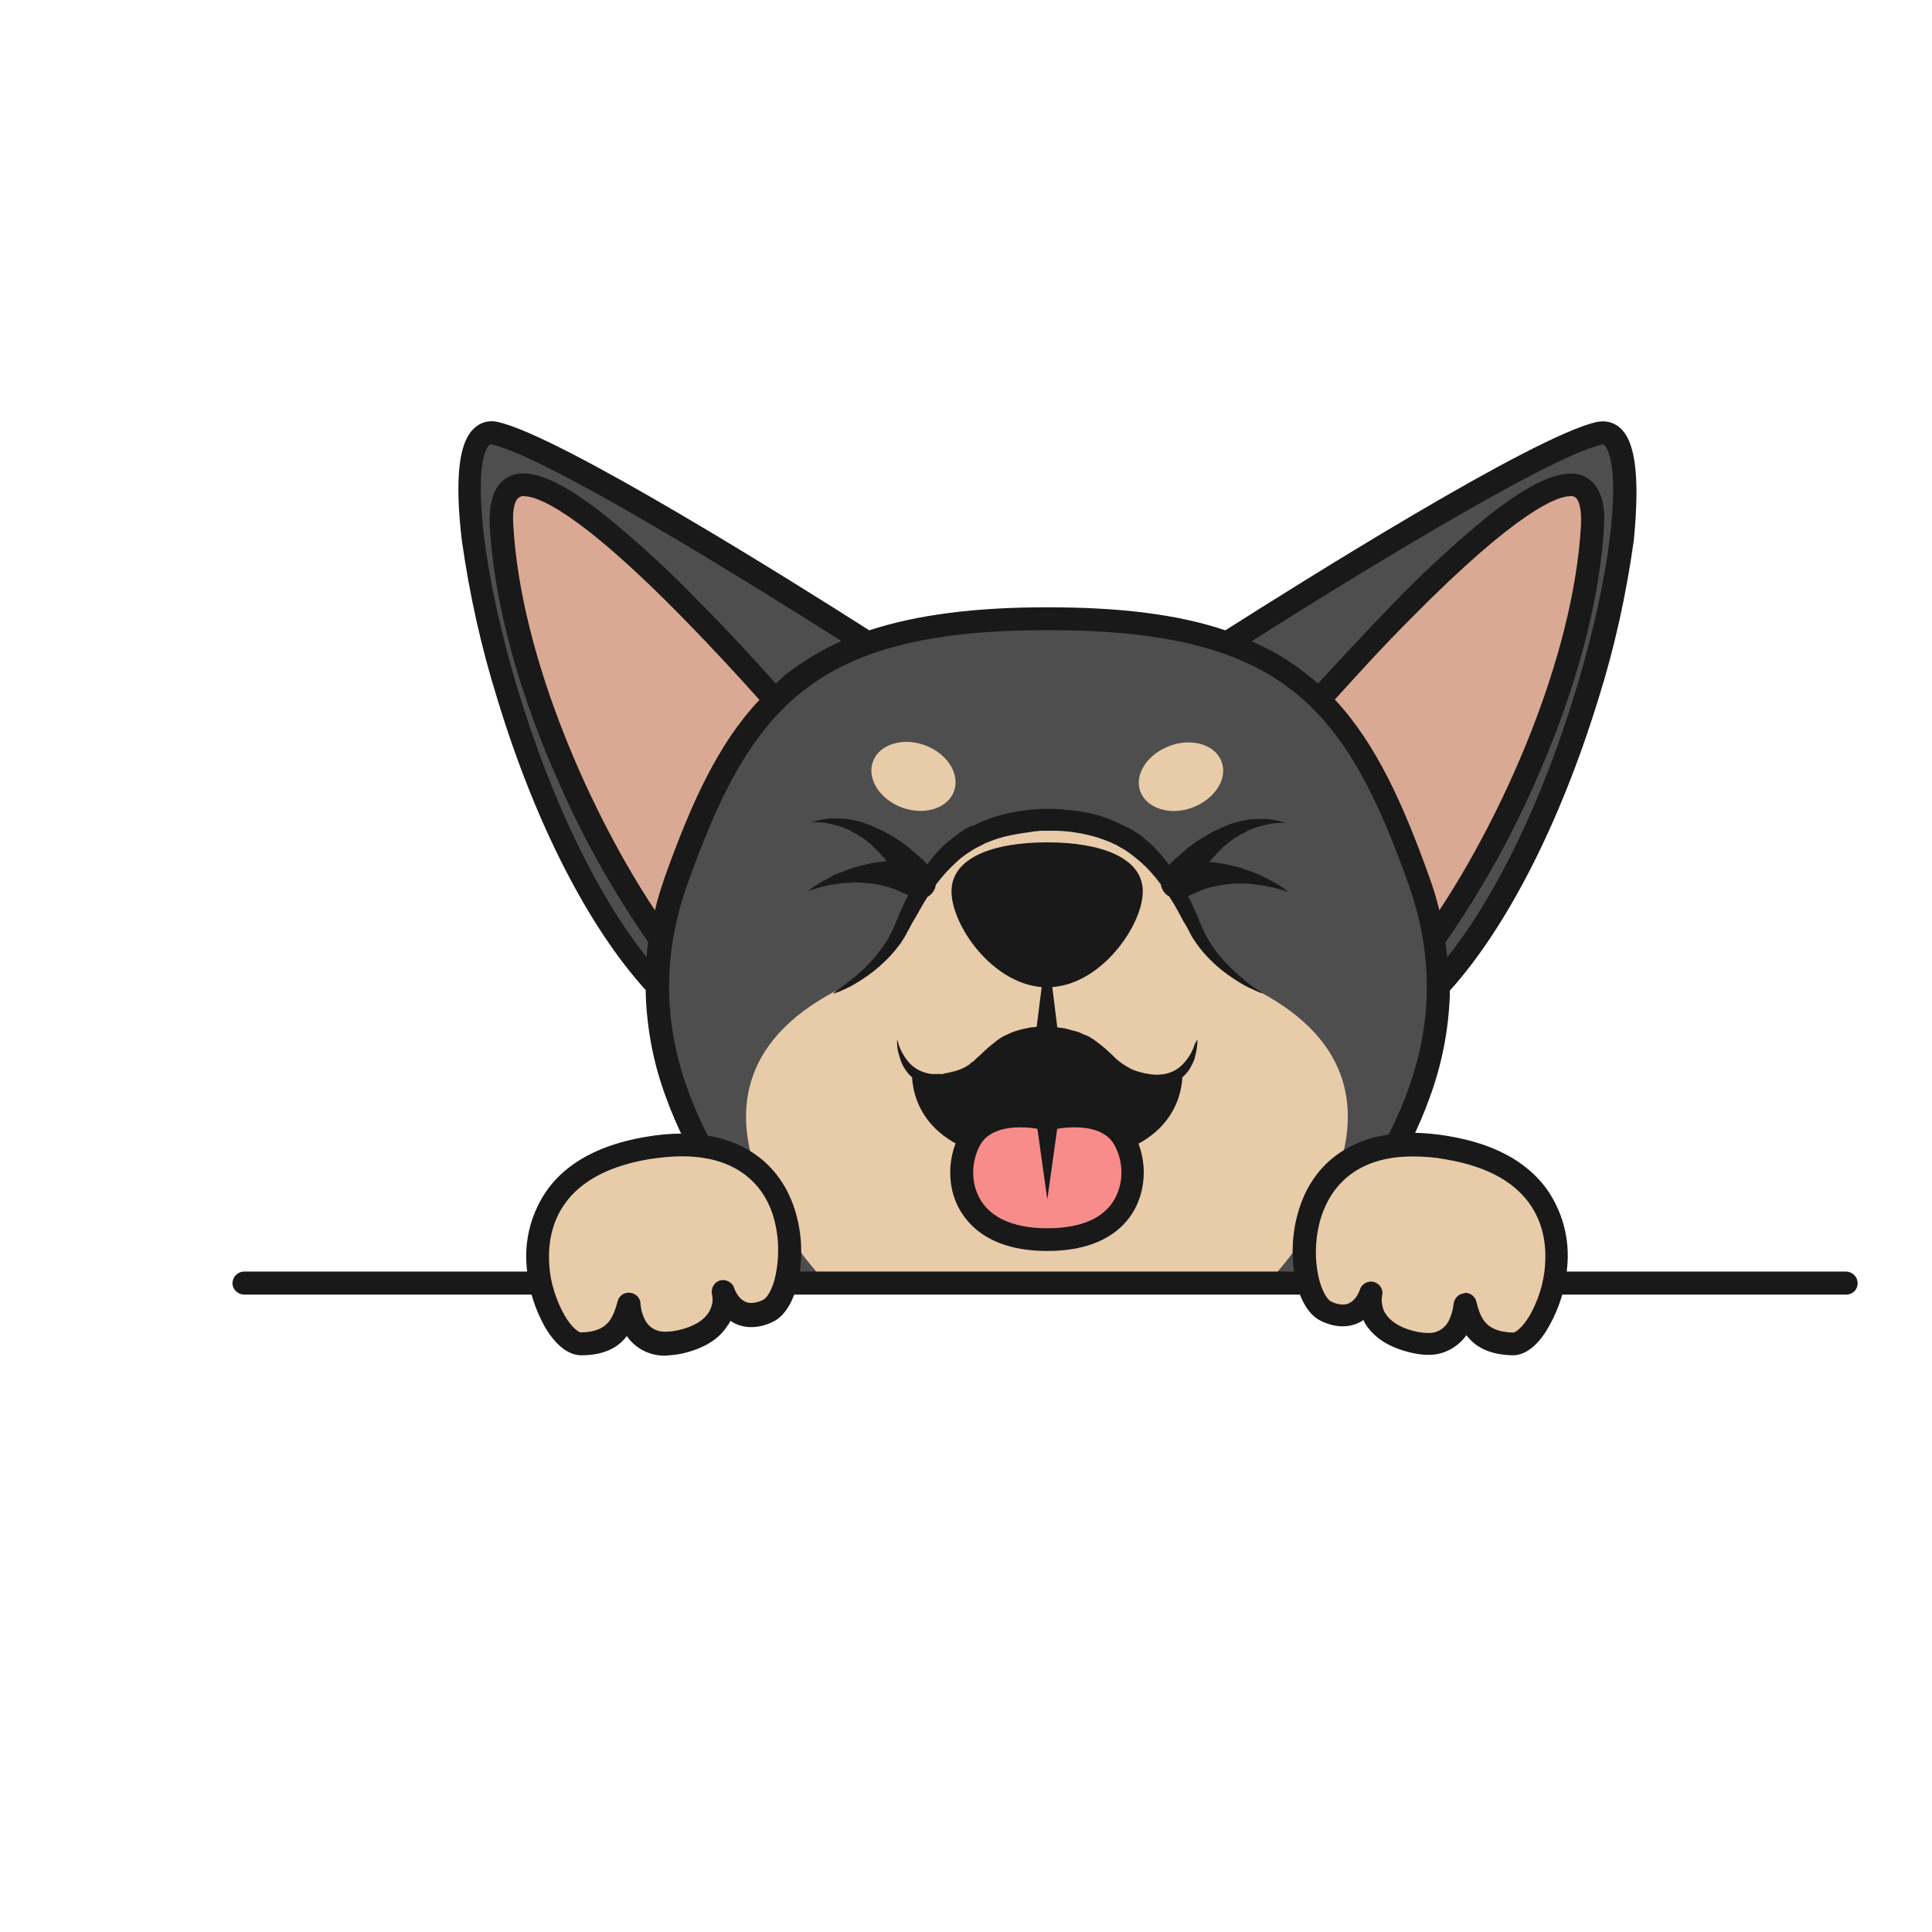 <?xml version="1.0" encoding="utf-8"?>
<!-- Generator: Adobe Illustrator 24.0.0, SVG Export Plug-In . SVG Version: 6.00 Build 0)  -->
<svg version="1.1" id="Layer_1" xmlns="http://www.w3.org/2000/svg" xmlns:xlink="http://www.w3.org/1999/xlink" x="0px" y="0px"
	 viewBox="0 0 1200 1200" style="enable-background:new 0 0 1200 1200;" xml:space="preserve">
<style type="text/css">
	.st0{fill:#BE9A71;}
	.st1{fill:#D9A993;}
	.st2{fill:#683A32;}
	.st3{fill:#FFFFFF;}
	.st4{fill:#F78C8B;}
	.st5{fill:#1D1D1B;}
	.st6{fill:#FDAC49;}
	.st7{fill:#191919;}
	.st8{fill:#333333;}
	.st9{fill:#14192C;}
	.st10{fill:#3E3D4F;}
	.st11{fill:#A15225;}
	.st12{fill:#895834;}
	.st13{fill:#1A0A14;}
	.st14{fill:#672E28;}
	.st15{fill:#111B1D;}
	.st16{fill:#EBEBEB;}
	.st17{fill:#494859;}
	.st18{fill:#2F2627;}
	.st19{fill:#C7B6AC;}
	.st20{fill:#E2D9D4;}
	.st21{fill:#D6CDCA;}
	.st22{fill:#674043;}
	.st23{fill:#3D3834;}
	.st24{fill:#E4DACE;}
	.st25{fill:#554E46;}
	.st26{fill:#E8E8E8;}
	.st27{fill:#AEE9FA;}
	.st28{fill:#4D4D4D;}
	.st29{fill:#FDFDFD;}
	.st30{fill:#FAAF5E;}
	.st31{fill:#F8FCFC;}
	.st32{fill:#DBCFB5;}
	.st33{fill:#6D6D6D;}
	.st34{fill:#C69C6D;}
	.st35{fill:#F0B965;}
	.st36{fill:#DA7B45;}
	.st37{fill:#FAE7D6;}
	.st38{fill:#FDF8F2;}
	.st39{fill:#E2C4AA;}
	.st40{fill:#BC8571;}
	.st41{fill:#2F322A;}
	.st42{fill:#444741;}
	.st43{fill:#46282D;}
	.st44{fill:#986858;}
	.st45{fill:#F0C7A2;}
	.st46{fill:#FCE9C8;}
	.st47{fill:#808080;}
	.st48{fill:#4E4E4E;}
	.st49{fill:#E8CBA9;}
	.st50{fill:#956B50;}
</style>
<g>
	<path class="st48" d="M993.4,269.1c-38.8,8.6-191.1,104.7-231.4,130.4c-28.6-10.2-64.8-15.1-111.7-15.1
		c-46.9,0-82.8,4.9-111.7,15.1c-40.4-25.8-192.6-121.8-231.4-130.4c-43.5-9.6,7.5,243.4,100.5,343.4
		c-0.3,76.8,48.2,134.6,74.2,171.8c2.6,3.9,4.9,8.1,7,12.2h322.5c1.8-4.4,4.2-8.3,7-12.2c26-37.2,74.2-95,74.2-171.8
		C985.8,512.5,1036.8,259.5,993.4,269.1z"/>
	<path class="st1" d="M412.6,550.3c8.3-24.7,19.5-48.9,35.1-70c10.9-14.8,21.6-31.5,36.7-42.4c-47.6-53.9-177-193.9-172.6-111.7
		c4.9,90.6,54.7,193.2,94,249.9C407.4,567.4,409.4,558.9,412.6,550.3z"/>
	<path class="st1" d="M815.8,438.8c7.3,4.9,13.5,11.2,18.5,18.2c3.4,4.4,6.2,9.1,9.1,13.8c1.3,2.1,2.6,4.4,4.2,6.5
		c0.8,1,1.6,2.3,2.6,3.4l0.5,0.5l1.6,2.1c5.2,6.8,10.7,13.3,15.4,20.6c4.4,6.8,7.5,14.3,9.6,22.1c1.8,7.3,3.1,14.8,3.9,22.4
		c1.3,7.8,3.1,15.6,4.4,23.4c1,4.7,1.8,9.6,2.3,14.3c40.1-54.1,95.5-163.7,101-259.8C993.9,243.6,862.7,385.7,815.8,438.8z"/>
	<path class="st7" d="M1010.8,271.7c-4.2-7.8-10.9-11.2-19-9.6c-39.3,8.6-185.9,101-230.7,129.4c-29.4-9.9-65.3-14.3-110.6-14.3
		s-81.2,4.7-110.6,14.3c-44.8-28.6-191.6-120.8-230.7-129.4c-7.8-1.8-14.8,1.8-19,9.6c-6,11.2-7,32.8-3.4,63.5
		c4.7,33.6,12,66.6,22.1,98.9c23.4,77.1,56.5,141.6,92.2,180.9c0,1,0,2.1,0,3.1c0.8,21.6,4.9,43,12.5,63.3
		c13.8,38.5,36.2,69.2,54.1,94.2c3.1,4.4,6.2,8.6,8.9,12.5c2.3,3.4,4.7,7.3,6.2,11.2c1,2.6,3.6,4.2,6.5,4.2c1,0,2.1-0.3,2.9-0.5
		c3.6-1.6,5.2-5.7,3.6-9.4c-2.1-4.7-4.7-9.4-7.5-13.5c-2.9-3.9-5.7-8.1-8.9-12.5c-34.6-48.2-87-120.8-52.6-217.9
		c39.6-111.7,79.4-158.3,224.1-158.3s184.6,46.6,224.1,158.3c34.4,97.1-18,169.7-52.6,217.9c-3.1,4.4-6.2,8.6-9.1,12.5
		c-2.9,4.2-5.5,8.9-7.5,13.5c-1.6,3.6,0.3,7.8,3.9,9.4c3.4,1.3,7.3-0.3,9.1-3.4c1.8-3.9,3.9-7.5,6.2-11.2c2.6-3.9,5.7-8.1,8.9-12.5
		c18-24.7,40.4-55.7,54.1-94.2c7.5-20.3,11.7-41.7,12.5-63.3c0-1,0-2.1,0-3.1c35.4-39.3,68.5-103.9,92.2-180.9
		c10.2-32.3,17.4-65.3,22.1-98.9C1017.8,304.5,1016.8,283.2,1010.8,271.7z M412.8,545.1c-2.3,6.8-4.4,13.3-6,20.3
		c-38.3-57.5-83.3-155.4-88-239.5c-0.8-11.5,1.8-15.4,2.9-16.4s2.6-1.6,3.9-1.3c7.3,0,31.8,7.3,99.2,76.3
		c17.7,18,34.1,35.9,46.9,50.2C445.9,462,429.2,499.2,412.8,545.1L412.8,545.1z M481.8,424.5c-12.8-14.3-29.2-32.3-46.9-50
		c-18.5-19.3-38.3-37.5-59.1-54.4c-22.1-17.4-38.5-26-50.5-26c-5.5-0.3-10.7,2.1-14.3,5.7c-5.2,5.5-7.3,14.3-6.8,27.1
		c3.4,58.1,24,116.1,40.9,154.6c15.6,36.4,34.9,71.1,57.5,103.6c-0.5,3.1-0.8,6.2-1,9.4c-30.5-38.3-58.6-96.3-79.4-164.3
		c-23.7-77.8-27.9-136.4-19.8-151.8c1.6-2.6,2.3-2.6,3.1-2.3c34.4,7.5,165,89,217.1,122.1c-12.5,5.5-24.2,12.8-35.1,21.1
		C486,420.9,483.9,422.7,481.8,424.5z M887.9,545.1c-16.4-45.8-33.1-83-58.8-110.6c12.8-14.1,29.2-32.3,46.9-50
		c67.7-68.7,91.9-76.3,99.2-76.3c1.6-0.3,2.9,0.3,3.9,1.3c1,1,3.4,4.9,2.9,16.4c-4.7,84.1-49.7,181.7-88,239.5
		C892.4,558.6,890.3,551.8,887.9,545.1L887.9,545.1z M978.3,430.3c-20.8,67.9-48.9,126-79.4,164.3c-0.3-3.1-0.8-6.2-1-9.4
		c22.6-32.5,41.9-67.2,57.5-103.6c16.9-38.5,37.5-96.8,40.9-154.6c0.8-12.8-1.6-21.6-6.8-27.1c-3.6-3.9-8.9-6-14.3-5.7
		c-11.7,0-28.4,8.6-50.5,26c-20.8,16.9-40.4,35.1-59.1,54.4c-17.4,18-34.1,35.9-46.9,50c-2.1-1.8-4.2-3.6-6.2-5.2
		c-10.7-8.6-22.4-15.6-35.1-21.1c52.1-33.1,183-114.3,217.4-122.1c1-0.3,1.8-0.5,3.1,2.3C1006.4,293.8,1002.2,352.4,978.3,430.3
		L978.3,430.3z"/>
	<path class="st49" d="M513.1,796.5h274.4c0,0,115.3-116.9-5.5-180.7c-109.6-58.1-128.9-65.3-131.5-66.1l0,0h-0.3H650l0,0
		c-2.6,0.8-21.9,8.3-131.5,66.1C397.7,679.9,513.1,796.5,513.1,796.5z"/>
	<path class="st49" d="M784.3,616.9c0,0-28.9-13-42.4-40.1c-13.5-27.1-30.5-67.9-91.4-67.9h-0.3c-60.9,0-78.1,40.9-91.4,67.9
		c-13.3,27.1-42.4,40.1-42.4,40.1"/>
	<path class="st7" d="M791.1,547.9c-1.6-0.8-3.1-1.8-4.9-2.6c-1.8-0.8-3.6-1.8-5.5-2.6s-4.2-1.6-6.2-2.3c-2.1-0.8-4.4-1.6-6.8-2.1
		l-3.4-0.8c-1-0.3-2.3-0.5-3.4-0.8c-2.3-0.3-4.7-0.8-6.8-1l-2.9-0.3c0.8-1,1.6-2.1,2.6-3.1c1.3-1.6,2.9-3.1,4.4-4.7
		c1.6-1.6,3.4-3.1,5.2-4.4l1.3-1l1.3-1c1-0.8,1.8-1.3,2.9-1.8l0.8-0.5l0.8-0.5l1.6-0.8c1-0.5,2.1-1,2.9-1.6s2.1-0.8,2.9-1.3l2.9-1
		c1-0.3,1.8-0.5,2.9-0.8c0.5-0.3,0.8-0.3,1.3-0.3l1.3-0.3l1.3-0.3l1.3-0.3c0.8,0,1.6-0.3,2.3-0.3c1.6-0.3,2.9-0.3,3.9-0.3h3.4
		l-3.4-1c-1-0.3-2.3-0.5-3.9-0.8l-2.3-0.3l-1.3-0.3h-1.3h-1.6c-0.5,0-1,0-1.6,0c-1,0-2.1,0-3.1,0s-2.3,0.3-3.4,0.3s-2.3,0.3-3.6,0.5
		s-2.3,0.5-3.6,0.8l-1.8,0.5l-1,0.3l-1,0.3c-1.3,0.3-2.6,0.8-3.6,1.3l-1.8,0.8l-1.8,0.8c-2.3,1-4.7,2.1-7,3.4s-4.4,2.6-6.5,3.9
		c-2.1,1.3-4.2,2.9-6,4.2c-1.8,1.3-3.4,2.9-4.9,4.2s-2.9,2.6-4.2,3.6c-1.3,1-2.3,2.3-3.1,3.1l-0.5,0.5c-2.9-3.9-6.2-7.8-9.6-11.2
		c-1-1-2.1-2.1-3.1-2.9c-1-0.8-2.3-1.8-3.4-2.9c-1-1-2.3-1.8-3.6-2.6c-1.3-0.8-2.3-1.6-3.6-2.3l-1.8-1c-0.8-0.3-1.3-0.8-2.1-1
		l-2.1-1l-1-0.5l-1-0.5c-2.9-1.3-5.5-2.3-8.3-3.4c-5.7-2.1-11.7-3.4-17.7-4.2s-12-1.3-18-1.3h-4.4c-1.3,0-2.9,0.3-4.4,0.3l-2.3,0.3
		c-0.8,0-1.6,0.3-2.3,0.3l-2.3,0.3c-0.8,0-1.6,0.3-2.3,0.3c-6,0.8-12,2.3-17.7,4.4c-2.9,1-5.7,2.1-8.3,3.4l-1,0.5l-1,0.5l-1.6,0.3
		c-0.8,0.3-1.3,0.8-2.1,1l-1.8,1c-4.9,3.1-9.6,6.8-13.8,10.7c-3.6,3.4-6.8,7.3-9.6,11.2l-0.5-0.5c-0.8-0.8-1.8-2.1-3.1-3.1
		c-1.3-1-2.6-2.3-4.2-3.6s-3.1-2.9-4.9-4.2c-1.8-1.3-3.9-2.9-6-4.2c-2.1-1.3-4.2-2.6-6.5-3.9s-4.7-2.3-7-3.4l-1.8-0.8l-1.8-0.8
		c-1.3-0.5-2.6-0.8-3.6-1.3l-1-0.3l-1-0.3l-1.8-0.5c-1.3-0.3-2.3-0.5-3.6-0.8s-2.3-0.3-3.6-0.5s-2.3-0.3-3.4-0.3c-1,0-2.1,0-3.1,0
		c-0.5,0-1,0-1.6,0h-1.6h-1.3l-1.3,0.3l-2.3,0.3c-1.6,0.3-2.9,0.5-3.9,0.8l-3.4,0.8h3.4c1,0,2.3,0.3,3.9,0.3c0.8,0,1.6,0.3,2.3,0.3
		l1.3,0.3l1.3,0.3l1.3,0.3c0.5,0,1,0.3,1.3,0.3c1,0.3,1.8,0.5,2.9,0.8l2.9,1c1,0.5,2.1,0.8,2.9,1.3s2.1,1,2.9,1.6l1.6,0.8l0.8,0.5
		l0.8,0.5c1,0.5,1.8,1.3,2.9,1.8l1.3,1l1.3,1c1.8,1.3,3.4,2.9,4.9,4.4c1.6,1.6,3.1,3.1,4.4,4.7c1,1,1.8,2.1,2.6,3.1l-2.9,0.3
		c-2.3,0.3-4.7,0.5-6.8,1c-1,0.3-2.3,0.5-3.4,0.8l-3.4,0.8c-2.3,0.5-4.4,1.3-6.8,2.1c-2.3,0.8-4.2,1.6-6.2,2.3
		c-2.1,0.8-3.9,1.6-5.5,2.6s-3.4,1.8-4.9,2.6c-3.1,1.8-6.2,3.9-9.4,6.2c0,0,1-0.5,2.9-1c1.8-0.5,4.4-1.3,7.5-2.1
		c1.6-0.3,3.4-0.8,5.2-1c1.8-0.3,3.6-0.5,5.7-0.8c2.1-0.3,4.2-0.3,6.2-0.5c2.1-0.3,4.2,0,6.2,0l3.1,0.3l3.1,0.3
		c2.1,0.3,3.9,0.5,5.7,1c1.8,0.5,3.6,0.8,5.2,1.3l2.3,0.8l2.1,0.8c0.8,0.3,1.3,0.5,1.8,0.8c0.5,0.3,1.3,0.5,1.8,0.8
		c1,0.5,2.1,1,2.9,1.3l1,0.5c-1.6,2.9-2.9,5.7-4.2,8.6c-1,2.1-1.8,4.2-2.6,6.2l-1.3,3.1l-0.3,0.8l-0.3,0.8l-0.8,1.6
		c-0.5,1-0.8,1.8-1.3,2.6c-0.5,0.8-1,1.8-1.3,2.6c-1,1.6-2.1,3.4-3.1,4.9c-2.1,2.9-4.2,5.7-6.5,8.3c-3.9,4.4-8.1,8.6-12.8,12.2
		c-3.9,3.1-7,5.5-9.1,6.8c-2.1,1.3-3.1,2.6-3.1,2.6l1-0.3c0.8-0.3,1.6-0.5,2.9-1c3.6-1.6,7-3.1,10.4-5.2c5.2-3.1,10.4-6.8,14.8-10.7
		c2.9-2.6,5.5-5.2,8.1-8.1c1.3-1.6,2.6-3.1,3.9-4.9c0.8-0.8,1.3-1.8,1.8-2.6s1.3-1.8,1.8-2.9l0.8-1.3l0.3-0.8l0.5-0.8l1.6-2.9
		c1-2.1,2.1-3.9,3.4-6c2.3-3.9,4.4-8.1,7-12l0.3-0.5c2.6-1.6,4.7-4.2,5.2-7.3c0,0,0,0,0-0.3c3.9-5.2,8.1-9.9,13-14.3
		c3.6-3.4,7.8-6.2,12-8.6l1.6-0.8c0.5-0.3,1-0.5,1.6-0.8l1.6-0.8l0.8-0.5l0.8-0.3c2.3-1,4.7-1.8,7-2.6c4.9-1.6,10.2-2.6,15.4-3.4
		l2.1-0.3l2.1-0.3c0.8,0,1.3-0.3,2.1-0.3l1.8-0.3c1.3,0,2.6-0.3,3.9-0.3h4.2c10.7-0.3,21.1,1.3,31.2,4.4c2.3,0.8,4.9,1.8,7,2.6
		l0.8,0.3l0.8,0.5l1.8,0.8c0.5,0.3,1,0.5,1.6,0.8l1.6,1c4.4,2.3,8.3,5.5,12,8.6c4.9,4.2,9.1,9.1,13,14.3c0.5,3.1,2.3,6,5.2,7.5
		c0,0.3,0.3,0.3,0.3,0.5c2.6,3.9,4.9,8.1,7,12c1,2.1,2.1,3.9,3.4,6l1.6,2.9c0.3,0.5,0.5,1,0.8,1.6l0.8,1.6c4.2,7,9.4,13,15.6,18.5
		c4.7,4.2,9.6,7.5,14.8,10.7c3.4,2.1,6.8,3.6,10.4,5.2c1.3,0.5,2.1,1,2.9,1l1,0.3c0,0-1.3-0.8-3.4-2.1c-2.1-1.3-5.5-3.6-9.1-6.8
		c-4.4-3.6-8.9-7.8-12.8-12.2c-4.9-5.5-9.1-11.7-12.2-18.5l-1.3-2.9l-1.3-3.1c-0.8-2.1-1.8-4.2-2.6-6.2c-1.3-2.9-2.6-5.7-4.2-8.6
		l1-0.5c0.8-0.3,1.6-0.8,2.9-1.3c0.5-0.3,1-0.5,1.8-0.8c0.8-0.3,1.3-0.5,1.8-0.8l2.1-0.8l2.3-0.8c1.6-0.5,3.4-1,5.2-1.3
		c1.8-0.3,3.9-0.8,5.7-1l3.1-0.3l3.1-0.3c2.1,0,4.2,0,6.2,0c2.1,0,4.2,0.3,6.2,0.5c2.1,0.3,3.9,0.5,5.7,0.8c1.8,0.3,3.6,0.8,5.2,1
		c3.1,0.8,5.7,1.6,7.5,2.1s2.9,1,2.9,1C797.6,551.8,794.5,549.7,791.1,547.9z"/>
	<path class="st49" d="M743.7,645.8c0,0-2.1,28.9-31.8,25.5c-29.7-3.4-25.8-26.8-61.4-26.8s-32,23.4-61.4,26.8
		c-29.7,3.4-31.8-25.8-31.8-25.8"/>
	<path class="st7" d="M742.1,648.4c-0.3,0.8-0.5,1.8-1,2.9c-0.5,1-1,2.3-1.8,3.6c-1.8,3.1-3.9,5.7-6.8,8.1
		c-3.4,2.6-7.5,4.2-11.7,4.4c-2.3,0.3-4.9,0-7.3-0.3l-1-0.3h-0.5l0,0h-0.3l-2.1-0.5l-1.8-0.5l-1.8-0.5c-2.6-0.8-4.9-2.1-7.3-3.6
		l-0.8-0.5l-0.8-0.5c-0.5-0.5-1-0.8-1.8-1.3c-1-1-2.3-1.8-3.4-3.1c-2.3-2.1-4.9-4.7-7.8-7c-1.6-1.3-3.1-2.3-4.7-3.6
		c-0.8-0.5-1.8-1-2.6-1.6c-1-0.5-1.8-1-2.9-1.3c-1-0.3-1.8-0.8-2.9-1.3c-1-0.5-2.1-0.8-2.9-1c-2.1-0.5-3.9-1-6-1.6
		c-1-0.3-2.1-0.3-3.1-0.5c-0.8,0-1.6-0.3-2.3-0.3l-3.1-25c31.2-2.3,56.2-38.8,56.2-59.4c0-21.3-26.6-30.5-59.4-30.5
		s-59.4,9.1-59.4,30.5c0,20.6,24.7,56.8,56,59.4l-3.1,24.7c-1,0-1.8,0.3-2.9,0.3c-1,0-2.1,0.3-2.9,0.5c-4.2,0.8-8.1,1.8-11.7,3.6
		c-1,0.5-1.8,0.8-2.9,1.3c-0.8,0.5-1.8,1-2.6,1.6c-1.6,1-3.1,2.3-4.7,3.6c-3.1,2.3-5.5,4.9-7.8,7c-1.3,1-2.3,2.1-3.4,3.1
		c-0.5,0.5-1,0.8-1.8,1.3l-1,1l-0.8,0.5c-2.3,1.6-4.7,2.6-7.3,3.4c-0.8,0.3-1.3,0.5-1.8,0.5l-2.1,0.5l-2.1,0.5H588h-0.5l-1,0.3
		l-1,0.3h-0.8c-0.5,0-1.3,0-1.8,0c-1.3,0-2.3,0-3.6,0c-4.2-0.3-8.3-1.8-11.7-4.4c-2.9-2.1-4.9-4.9-6.8-8.1c-0.8-1.3-1.3-2.3-1.8-3.6
		c-0.5-1-0.8-2.1-1-2.9c-0.5-1.6-0.8-2.6-0.8-2.6c0,0.8,0,1.8,0,2.6c0,2.6,0.5,4.9,1.3,7.5c0.5,1.8,1,3.6,1.8,5.2
		c1,2.1,2.1,3.9,3.6,5.7c0.8,1,1.6,1.8,2.6,2.6c0.8,14.6,9.9,52.8,83.8,52.8h0.3c73.9,0,83-38,83.8-52.8c1-0.8,1.8-1.8,2.6-2.6
		c1.6-1.8,2.6-3.6,3.6-5.7c0.8-1.6,1.6-3.4,1.8-5.2c0.8-2.3,1-4.9,1.3-7.5c0-0.8,0-1.8,0-2.6C743.2,646.6,742.7,647.6,742.1,648.4z"
		/>
	<path class="st4" d="M693.7,701.8c-15.9-14.6-43.2-6.8-43.2-6.8s-27.6-7.8-43.2,6.5c-15.6,14.3-19.5,68.2,43.2,68.2
		S709.3,716.1,693.7,701.8z"/>
	<path class="st7" d="M650.5,777c-39,0-52.3-19.5-57-31c-7.5-19-1.3-40.1,8.9-49.5c7.5-7,18.5-10.7,31.2-10.7
		c5.7,0,11.2,0.8,16.7,1.8c5.5-1.3,11.2-1.8,16.7-1.8c13,0,23.7,3.6,31.2,10.7c10.2,9.4,16.4,30.5,8.9,49.5
		C702.8,757.5,689.3,777,650.5,777z M633.6,700.2c-9.4,0-16.7,2.3-21.6,6.8c-5.5,5.2-10.7,20-5.2,33.8c5.7,14.3,20.8,22.1,43.7,22.1
		c22.9,0,38-7.5,43.7-22.1c5.5-13.8,0.3-28.6-5.2-33.8c-4.9-4.7-12.2-6.8-21.6-6.8c-4.9,0-9.9,0.5-14.8,1.8c-1.3,0.3-2.6,0.3-3.9,0
		C643.5,700.7,638.5,700.2,633.6,700.2z"/>
	<path class="st7" d="M657.5,695l-7,50l-7-50c-0.5-3.9,2.1-7.5,6-8.1s7.5,2.1,8.1,6C657.5,693.7,657.5,694.2,657.5,695z"/>
	<path class="st7" d="M1147.2,804.1h-996c-3.9-0.3-7-3.6-6.8-7.5c0.3-3.6,3.1-6.5,6.8-6.8H1147c3.9,0.3,7,3.6,6.8,7.5
		C1153.7,801,1150.9,803.8,1147.2,804.1z"/>
	<path class="st49" d="M449.5,802.8c0,0,6.5,21.9,28.1,11.2c21.6-10.7,28.6-118.7-75.8-101.3c-104.4,17.4-63,122.4-40.6,121.8
		c22.4-0.5,26.6-13.8,29.4-24.7c0,0,1.3,30.2,31.8,23.4C455.3,826.2,449.5,802.8,449.5,802.8z"/>
	<path class="st7" d="M361,841.8c-7.8,0-15.9-6.2-22.6-17.7c-6.2-11.2-10.2-23.7-11.2-36.4c-1.8-17.7,2.9-35.1,13.3-49.5
		c12.5-16.7,32.8-27.3,60.1-32c7.5-1.3,15.1-2.1,22.9-2.1c37.7,0,64,19.5,71.9,53.6c6.2,26.6-0.8,56-14.8,63
		c-4.4,2.3-9.1,3.6-14.1,3.6c-4.4,0-9.1-1.3-12.8-3.9c-0.5,0.8-0.8,1.8-1.6,2.6c-5.2,8.6-14.8,14.6-28.4,17.7
		c-3.4,0.8-6.8,1-10.2,1.3l0,0c-9.6,0.3-18.7-4.2-24.2-12.2C384.7,836.1,376.4,841.8,361,841.8L361,841.8z M423.5,718.2
		c-6.8,0-13.8,0.8-20.6,1.8c-57.8,9.9-63.3,45.8-61.7,66.4c0.8,10.7,4.2,21.1,9.4,30.5c4.7,8.1,9.1,10.7,10.2,10.7l0,0
		c17.4-0.3,20-9.6,22.9-19.5c1-3.9,4.9-6,8.9-4.9c2.9,0.8,5.2,3.4,5.2,6.5c0.3,3.4,1,6.5,2.6,9.6c2.3,5.2,7.8,8.3,13.5,7.8l0,0
		c2.3,0,4.7-0.3,7-0.8c9.6-2.1,16.1-6,19.3-11.2c2.1-3.4,2.9-7,2.1-10.9c-1-3.9,1.3-7.8,4.9-8.9c3.9-1,7.8,1.3,8.9,4.9
		c0,0.3,3.1,9.1,10.4,9.1c2.6,0,5.5-0.8,7.8-2.1c1.8-1,5.5-5.7,7.5-15.4c2.1-10.4,2.1-21.3-0.3-31.8
		C478.2,744.7,465.7,718.2,423.5,718.2L423.5,718.2z"/>
	<path class="st49" d="M851.2,802.8c0,0-6.5,21.9-28.1,11.2c-21.6-10.7-28.6-118.7,75.8-101.3c104.4,17.4,63,122.4,40.6,121.8
		s-26.6-13.8-29.7-24.7c0,0-1.3,30.2-31.8,23.4C845.5,826.2,851.2,802.8,851.2,802.8z"/>
	<path class="st7" d="M939.7,841.8L939.7,841.8c-15.4-0.3-23.7-5.7-28.9-12.5c-5.5,7.8-14.6,12.5-24,12.2c-3.4,0-6.8-0.5-10.2-1.3
		c-13.5-3.1-22.9-9.1-28.4-17.7c-0.5-0.8-1-1.8-1.3-2.6c-3.9,2.6-8.3,3.9-12.8,3.9c-4.9,0-9.6-1.3-14.1-3.6
		c-14.1-7-21.1-36.4-14.8-63c7.8-34.1,34.1-53.6,71.9-53.6c7.5,0,15.4,0.8,22.9,2.1c27.6,4.7,47.6,15.4,60.1,32
		c10.4,14.3,15.1,32,13.3,49.5c-1,12.8-4.9,25.3-11.2,36.4C955.6,835.6,947.5,841.8,939.7,841.8z M910.1,803c3.1,0,6,2.1,6.8,5.2
		c2.6,9.9,5.2,19,22.9,19.5c1.3,0,5.5-2.6,10.4-10.7c5.2-9.4,8.6-19.8,9.4-30.5c1.8-20.6-3.9-56.8-61.7-66.4
		c-6.8-1.3-13.5-1.8-20.6-1.8c-41.9,0-54.4,26.8-58.1,42.7c-2.3,10.4-2.6,21.1-0.3,31.8c2.1,9.6,5.7,14.3,7.5,15.4
		c2.3,1.3,5.2,2.1,7.8,2.1c7.5,0,10.4-9.1,10.4-9.1c1-3.6,4.9-6,8.9-4.9c3.6,1,6,4.9,4.9,8.6c-0.5,3.1,0,6.2,1,8.9
		c2.9,6.2,9.6,10.9,20.3,13.3c2.3,0.5,4.7,0.8,7,0.8c5.7,0.5,11.2-2.9,13.5-8.3c1.3-2.9,2.3-6,2.6-9.4c0.3-3.4,2.9-6.5,6.2-6.8
		L910.1,803z"/>
	
		<ellipse transform="matrix(0.345 -0.939 0.939 0.345 -81.38 848.371)" class="st49" cx="567.2" cy="482.5" rx="20.6" ry="26.8"/>
	<path class="st49" d="M758.8,473.2c-3.9-10.7-18.5-15.1-32.3-9.9c-14.1,5.2-22.1,18-18.2,28.4c3.9,10.4,18.5,15.1,32.3,9.9
		C754.4,496.4,762.7,483.9,758.8,473.2z"/>
</g>
</svg>
